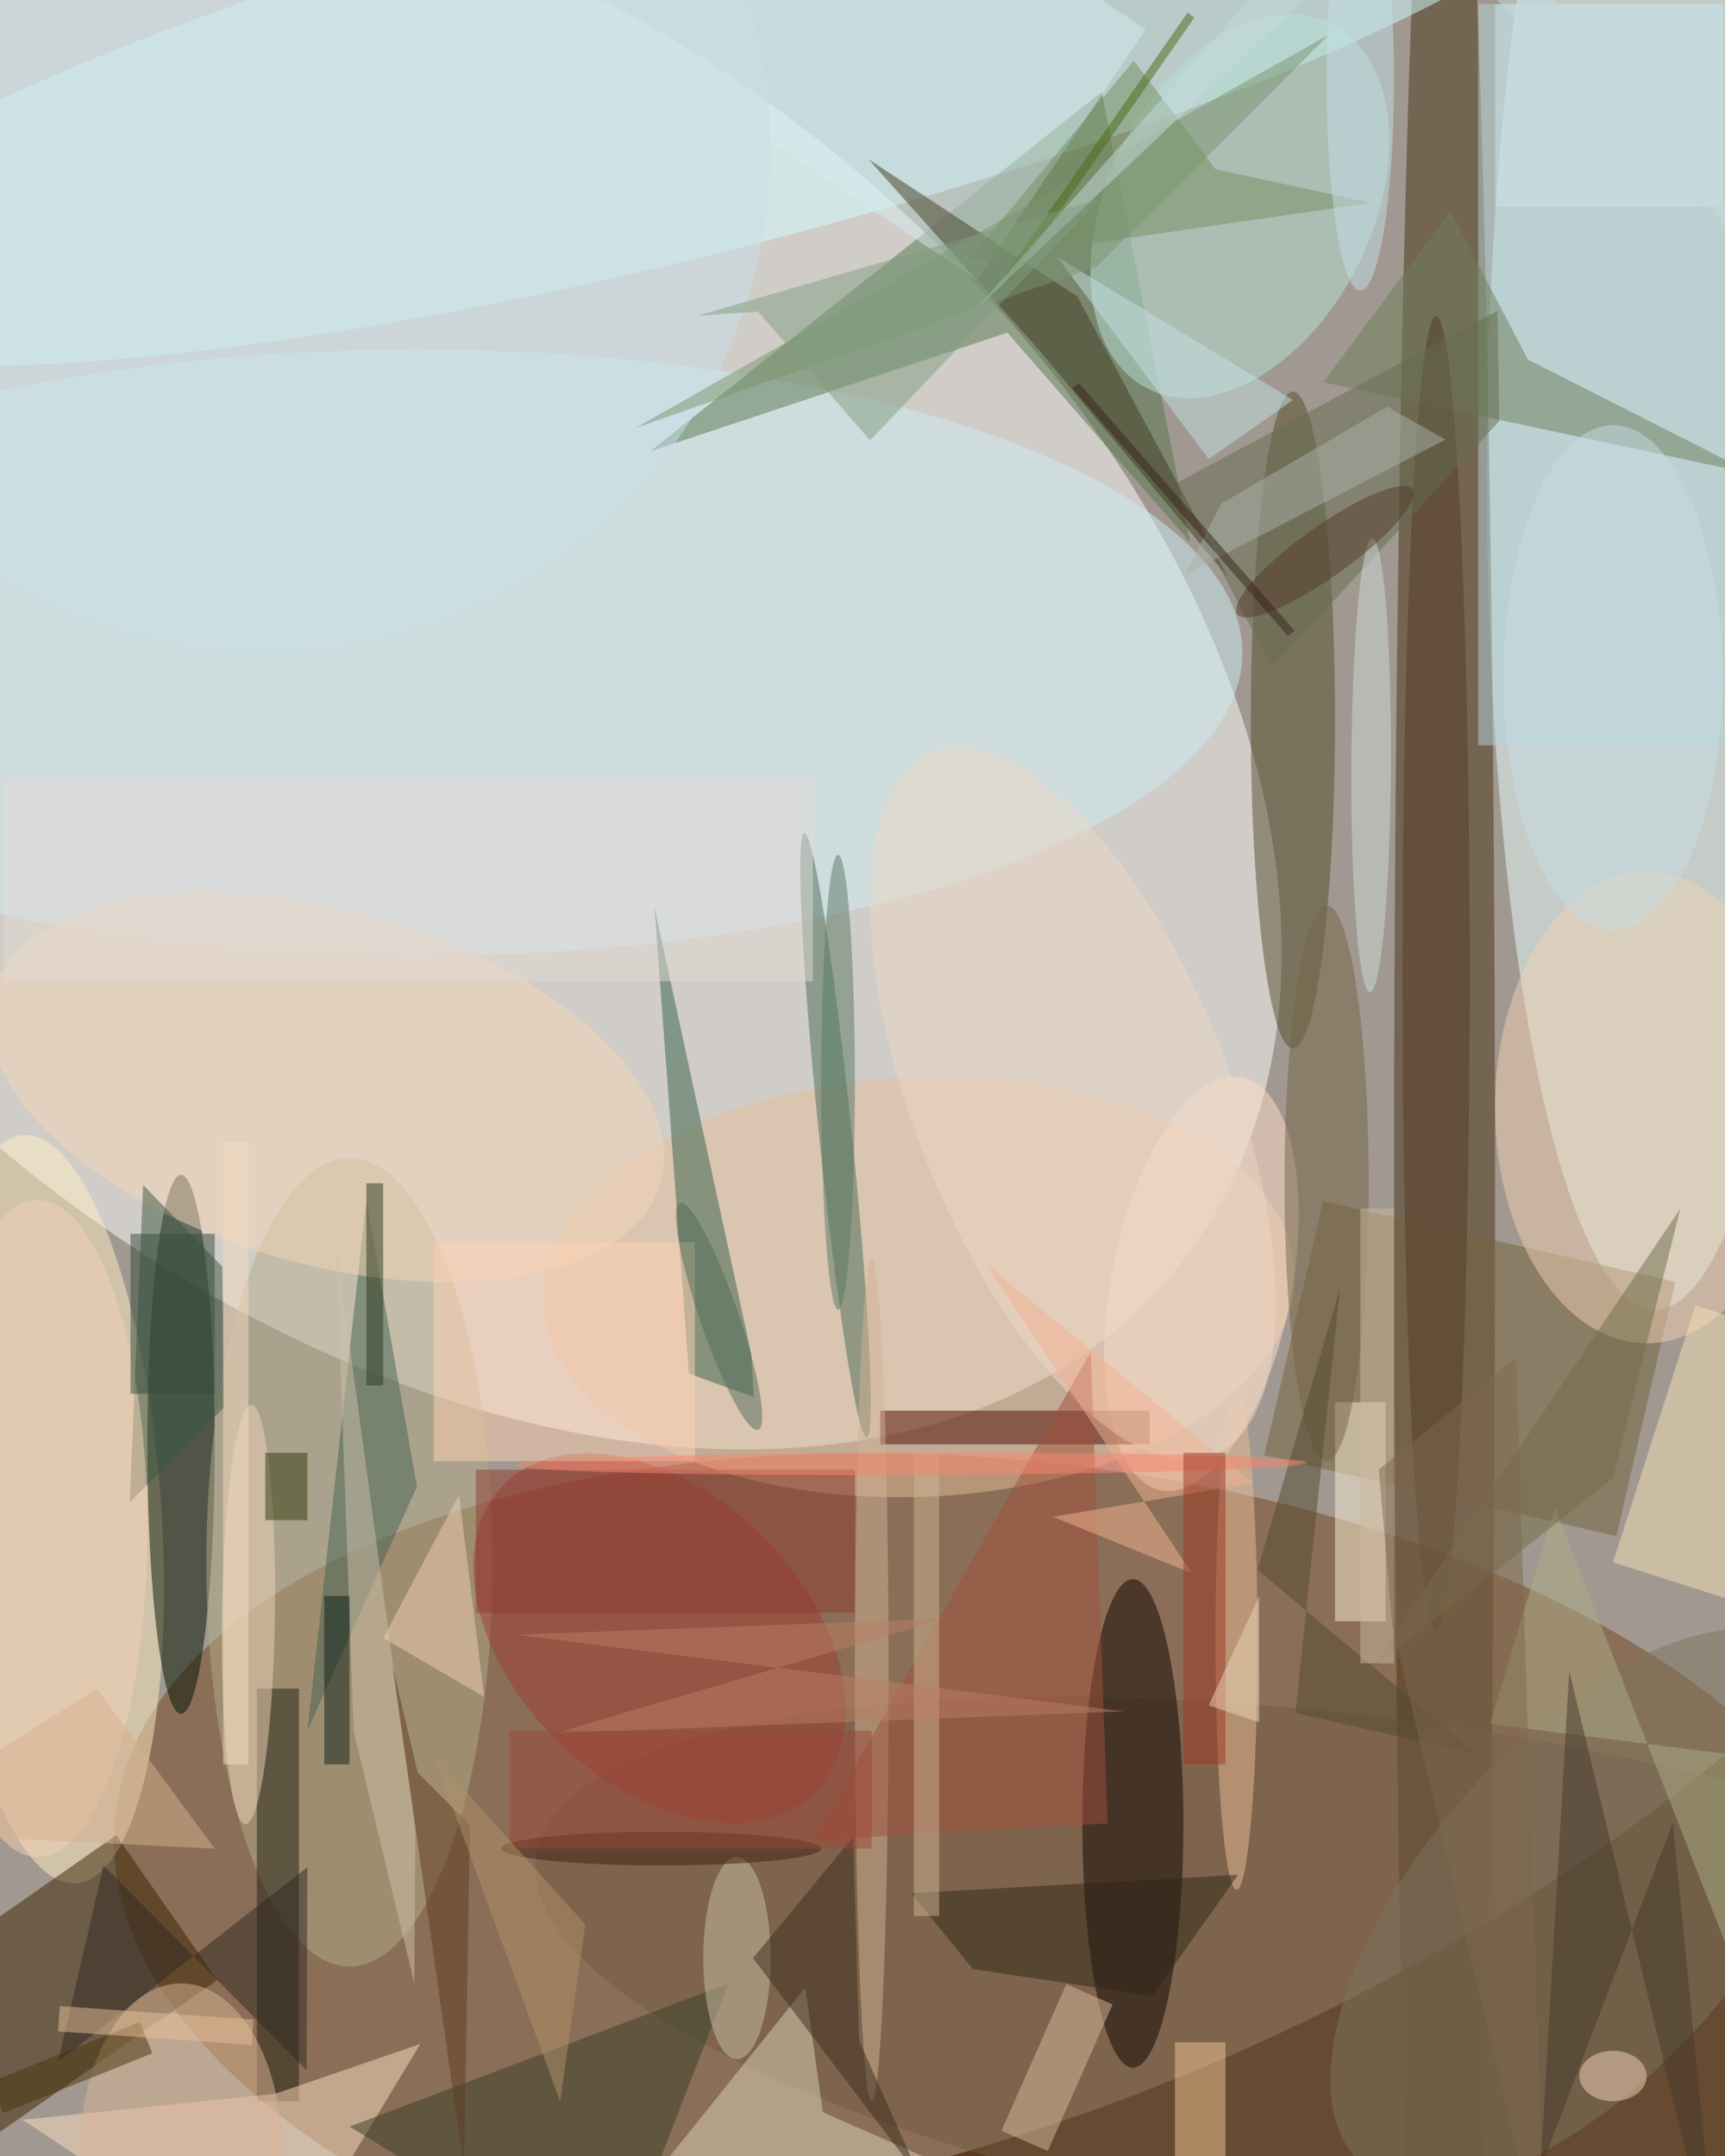 <svg xmlns="http://www.w3.org/2000/svg" viewBox="0 0 1120 1400"><defs/><filter id="a"><feGaussianBlur stdDeviation="12"/></filter><rect width="100%" height="100%" fill="#423222"/><g filter="url(#a)"><g fill-opacity=".5" transform="translate(2.7 2.7) scale(5.469)"><circle r="1" fill="#fff" transform="matrix(59.429 129.805 -175.28 80.249 90.1 112)"/><circle r="1" fill="#fff" transform="matrix(-48.624 59.832 -89.05 -72.369 50.2 77.7)"/><circle r="1" fill="#76441f" transform="rotate(-174.2 64.7 110) scale(105.339 53.135)"/><ellipse cx="196" cy="56" fill="#eaffff" rx="20" ry="99"/><ellipse cx="171" cy="141" fill="#483314" rx="6" ry="186"/><circle r="1" fill="#d2feff" transform="matrix(111.717 -28.269 5.51 21.776 81.2 7.3)"/><circle r="1" fill="#ffeec3" transform="matrix(13.205 -.937 3.151 44.425 5.4 178.7)"/><ellipse cx="21" cy="171" fill="#001200" rx="4" ry="32"/><circle r="1" fill="#725b44" transform="rotate(-81.8 218.8 21.3) scale(30.746 104.444)"/><path fill="#3b2200" d="M-3.3 254.6l-12-17.2 28.6-20 12 17.2z"/><ellipse cx="49" cy="77" fill="#ceecf4" rx="98" ry="36"/><circle r="1" fill="#e4be9b" transform="rotate(177.6 52.7 77.3) scale(44.664 24.907)"/><path fill="#54774d" d="M119.1 39L76.7 53.1l53.6-42.7 10.5 53.5z"/><ellipse cx="134" cy="216" fill="#0c0300" rx="6" ry="29"/><ellipse cx="41" cy="185" fill="#b5ac89" rx="17" ry="48"/><circle r="1" fill="#b8e2d8" transform="matrix(14 7.042 -10.897 21.666 146.7 24)"/><path fill="#75623b" d="M149.6 172.3l7-30.2 41.8 9.6-7 30.2z"/><ellipse cx="153" cy="85" fill="#564c2d" rx="5" ry="39"/><path fill="#346149" d="M81.3 162.6l7.7 2.8-.3-5.1-11.5-53.1z"/><circle r="1" fill="#ffdfc8" transform="rotate(-78.9 163.4 -10.4) scale(24.971 10.696)"/><path fill="#dad3ba" d="M72.8 263.3l61.9 3.5-37.5-16.5-2.1-14.8z"/><circle r="1" fill="#476c57" transform="matrix(-3.705 -35.878 1.938 -.2 98.7 134.3)"/><path fill="#4d0800" d="M104 167h32v4h-32z"/><path fill="#1f2012" d="M30 200h5v49h-5z"/><circle r="1" fill="#9f3c32" transform="matrix(12.062 -12.281 18.516 18.187 77.8 194)"/><path fill="#fddec0" d="M32.2 248.1l-30 3.1L32 271l17.4-28.8z"/><ellipse cx="195" cy="131" fill="#f0d0b3" rx="18" ry="28"/><path fill="#456252" d="M43 142l-7 63 13-29z"/><circle r="1" fill="#eabc98" transform="matrix(-2.499 .001 -.013 -29.683 146.3 194.2)"/><path fill="#373e2a" d="M41 252l45-17-14 36z"/><path fill="#faeed5" d="M158 166h6v26h-6z"/><circle r="1" fill="#f5d6b6" transform="matrix(39.644 11.313 -5.763 20.195 38.3 128.6)"/><path fill="#d5ecef" d="M82.5-32.8l53 35.8-20 29.8L62.5-3z"/><circle r="1" fill="#7c745e" transform="matrix(-14.721 -12.743 26.42 -30.519 187.7 226)"/><path fill="#b2d4d9" d="M175 0h29v88h-29z"/><path fill="#6c7f58" d="M171.7 24.6l-15.1 20.3 51.1 10.9-26.8-13.6z"/><path fill="#2f2716" d="M115 233.3l21.3 3.2 10.2-14.4-38.8 2.2z"/><path fill="#73915e" d="M134.1 6.7l-19.7 23.8 47.9-6.9-18.5-4z"/><circle r="1" fill="#efd5b8" transform="matrix(-3.145 -.044 .347 -24.883 29 191.2)"/><path fill="#413c20" d="M122.9 41.1l-20.3-22.7 24.8 16.3 18 33.5z"/><path fill="#f0c794" d="M139 242h6v14h-6z"/><ellipse cx="157" cy="140" fill="#746447" rx="5" ry="33"/><circle r="1" fill="#edd9c6" transform="rotate(-111.7 107.7 22.2) scale(45.015 18.716)"/><path fill="#3d5840" d="M25.9 149.9l.2 16.7-11.2 11.3 1.6-37.7z"/><ellipse cx="103" cy="199" fill="#d1b297" rx="2" ry="50"/><ellipse cx="170" cy="115" fill="#523b27" rx="4" ry="78"/><path fill="#676d50" d="M177.5 49.5l-.2-13.1-38.2 20.5 11.4 21.9z"/><path fill="#f6e0b8" d="M200.8 154.5l14.3 4.6-10 30.4L191 185z"/><path fill="#ffd2b5" d="M51 147h31v26H51z"/><circle cx="31" cy="17" r="60" fill="#c9e1e9"/><path fill="#a2503c" d="M129 160l2 56-35 2z"/><path fill="#312922" d="M36 221.2l-.1 24.1L11.8 221l-5.4 23.3z"/><ellipse cx="21" cy="255" fill="#dab594" rx="12" ry="20"/><path fill="#cfc1ab" d="M48.7 235l.1-18.5-9.4-69.1 2.1 57.7z"/><ellipse cx="87" cy="232" fill="#c9c0a5" rx="4" ry="12"/><path fill="#3a2d1f" d="M101.5 241.8l7.3 16.4L88.9 232l11.9-14.4z"/><path fill="#aab2aa" d="M171.1 51.7l-6.9-3.9-19.7 11.5-4.4 8.5z"/><circle r="1" fill="#cedcd9" transform="rotate(90.3 36.2 125.9) scale(26.96 2.345)"/><path fill="#d8bb9d" d="M126.1 235.1l5.5 2.4-7.7 17.4-5.5-2.4z"/><path fill="#aeae87" d="M219 267.7l-34.9-89.2-7.7 25.7 42.6 5.4z"/><ellipse cx="4" cy="181" fill="#f4d3b9" rx="13" ry="39"/><path fill="#5e3a21" d="M49.1 210l-3-12.7 8.5 59.8.7-40.9z"/><path fill="#f2b393" d="M124.5 179.6l16.5 6.7-24.4-36.7 31.7 26z"/><path fill="#f0ceb7" d="M45 194l9-17 3 24z"/><path fill="#c4e2e5" d="M125 30l18 24 10-7z"/><path fill="#8f3c30" d="M56 174h45v17H56z"/><path fill="#7b946f" d="M157.3 3.6l-26.1 14.7-56.2 32 54.8-19.2z"/><path fill="#534830" d="M153.3 202.9l21.6 4.9-26.1-21.9 9.8-33.5z"/><path fill="#46392c" d="M182.4 257l15.7-41.1 5.4 55.1-17.7-73.1z"/><path fill="#706d4a" d="M191 175l8-32-37 55z"/><ellipse cx="99" cy="128" fill="#587964" rx="2" ry="27"/><path fill="#47340a" d="M-1.6 246.7l17.7-7.1 1.5 3.7-17.7 7.1z"/><path fill="#ccb593" d="M108 172h3v55h-3z"/><path fill="#31390d" d="M31 172h5v8h-5z"/><path fill="#2c381c" d="M43 140h2v24h-2z"/><path fill="#4c6917" d="M119.5 32.9l-.8-.6L140.5 1l.8.6z"/><path fill="#ccbba1" d="M161 143h4v54h-4z"/><circle r="1" fill="#fd846c" transform="rotate(-90.2 140.2 33) scale(1.326 46.951)"/><ellipse cx="78" cy="219" fill="#3f1f12" rx="19" ry="2"/><path fill="#e6c199" d="M6.6 237.7l23 1.6-.2 3-23-1.6z"/><path fill="#0d2019" d="M38 189h3v20h-3z"/><path fill="#d1e4eb" d="M177 0h27v24h-27z"/><circle r="1" fill="#506c58" transform="rotate(161 29.4 85) scale(2.285 14.253)"/><circle r="1" fill="#543b2a" transform="rotate(144.5 68 57.6) scale(12.775 3.001)"/><path fill="#e2dad5" d="M0 92h96v24H0z"/><path fill="#324c3a" d="M15 146h10v19H15z"/><path fill="#f5ddc1" d="M26 135h3v74h-3z"/><ellipse cx="161" cy="9" fill="#c4e0e9" rx="4" ry="25"/><path fill="#bc7f65" d="M111.7 191.7l-50.9 1.9 72.1 9.1-67.5 2.6z"/><path fill="#d6b18e" d="M11 200l-27 17 41 2z"/><path fill="#372416" d="M126.8 45.6l.8-.6 25.6 29.4-.8.6z"/><path fill="#9c3622" d="M140 172h5v37h-5z"/><ellipse cx="191" cy="246" fill="#f5d5ba" rx="4" ry="3"/><path fill="#c7dadd" d="M115.1 36.5L161.5-16 219 40.7 170.7-16z"/><path fill="#809e81" d="M89.5 36.5l-7.2.5 47.8-13.9-27.3 28.7z"/><path fill="#9d4639" d="M60 205h43v14H60z"/><path fill="#ecd9b9" d="M143 202l6-13v15z"/><ellipse cx="191" cy="80" fill="#c9dde5" rx="13" ry="30"/><path fill="#b39169" d="M69 228l-18-20 15 41z"/><path fill="#7f694e" d="M163.2 174l1.6 18.5 18.1 76.3-3.4-108.1z"/></g></g></svg>